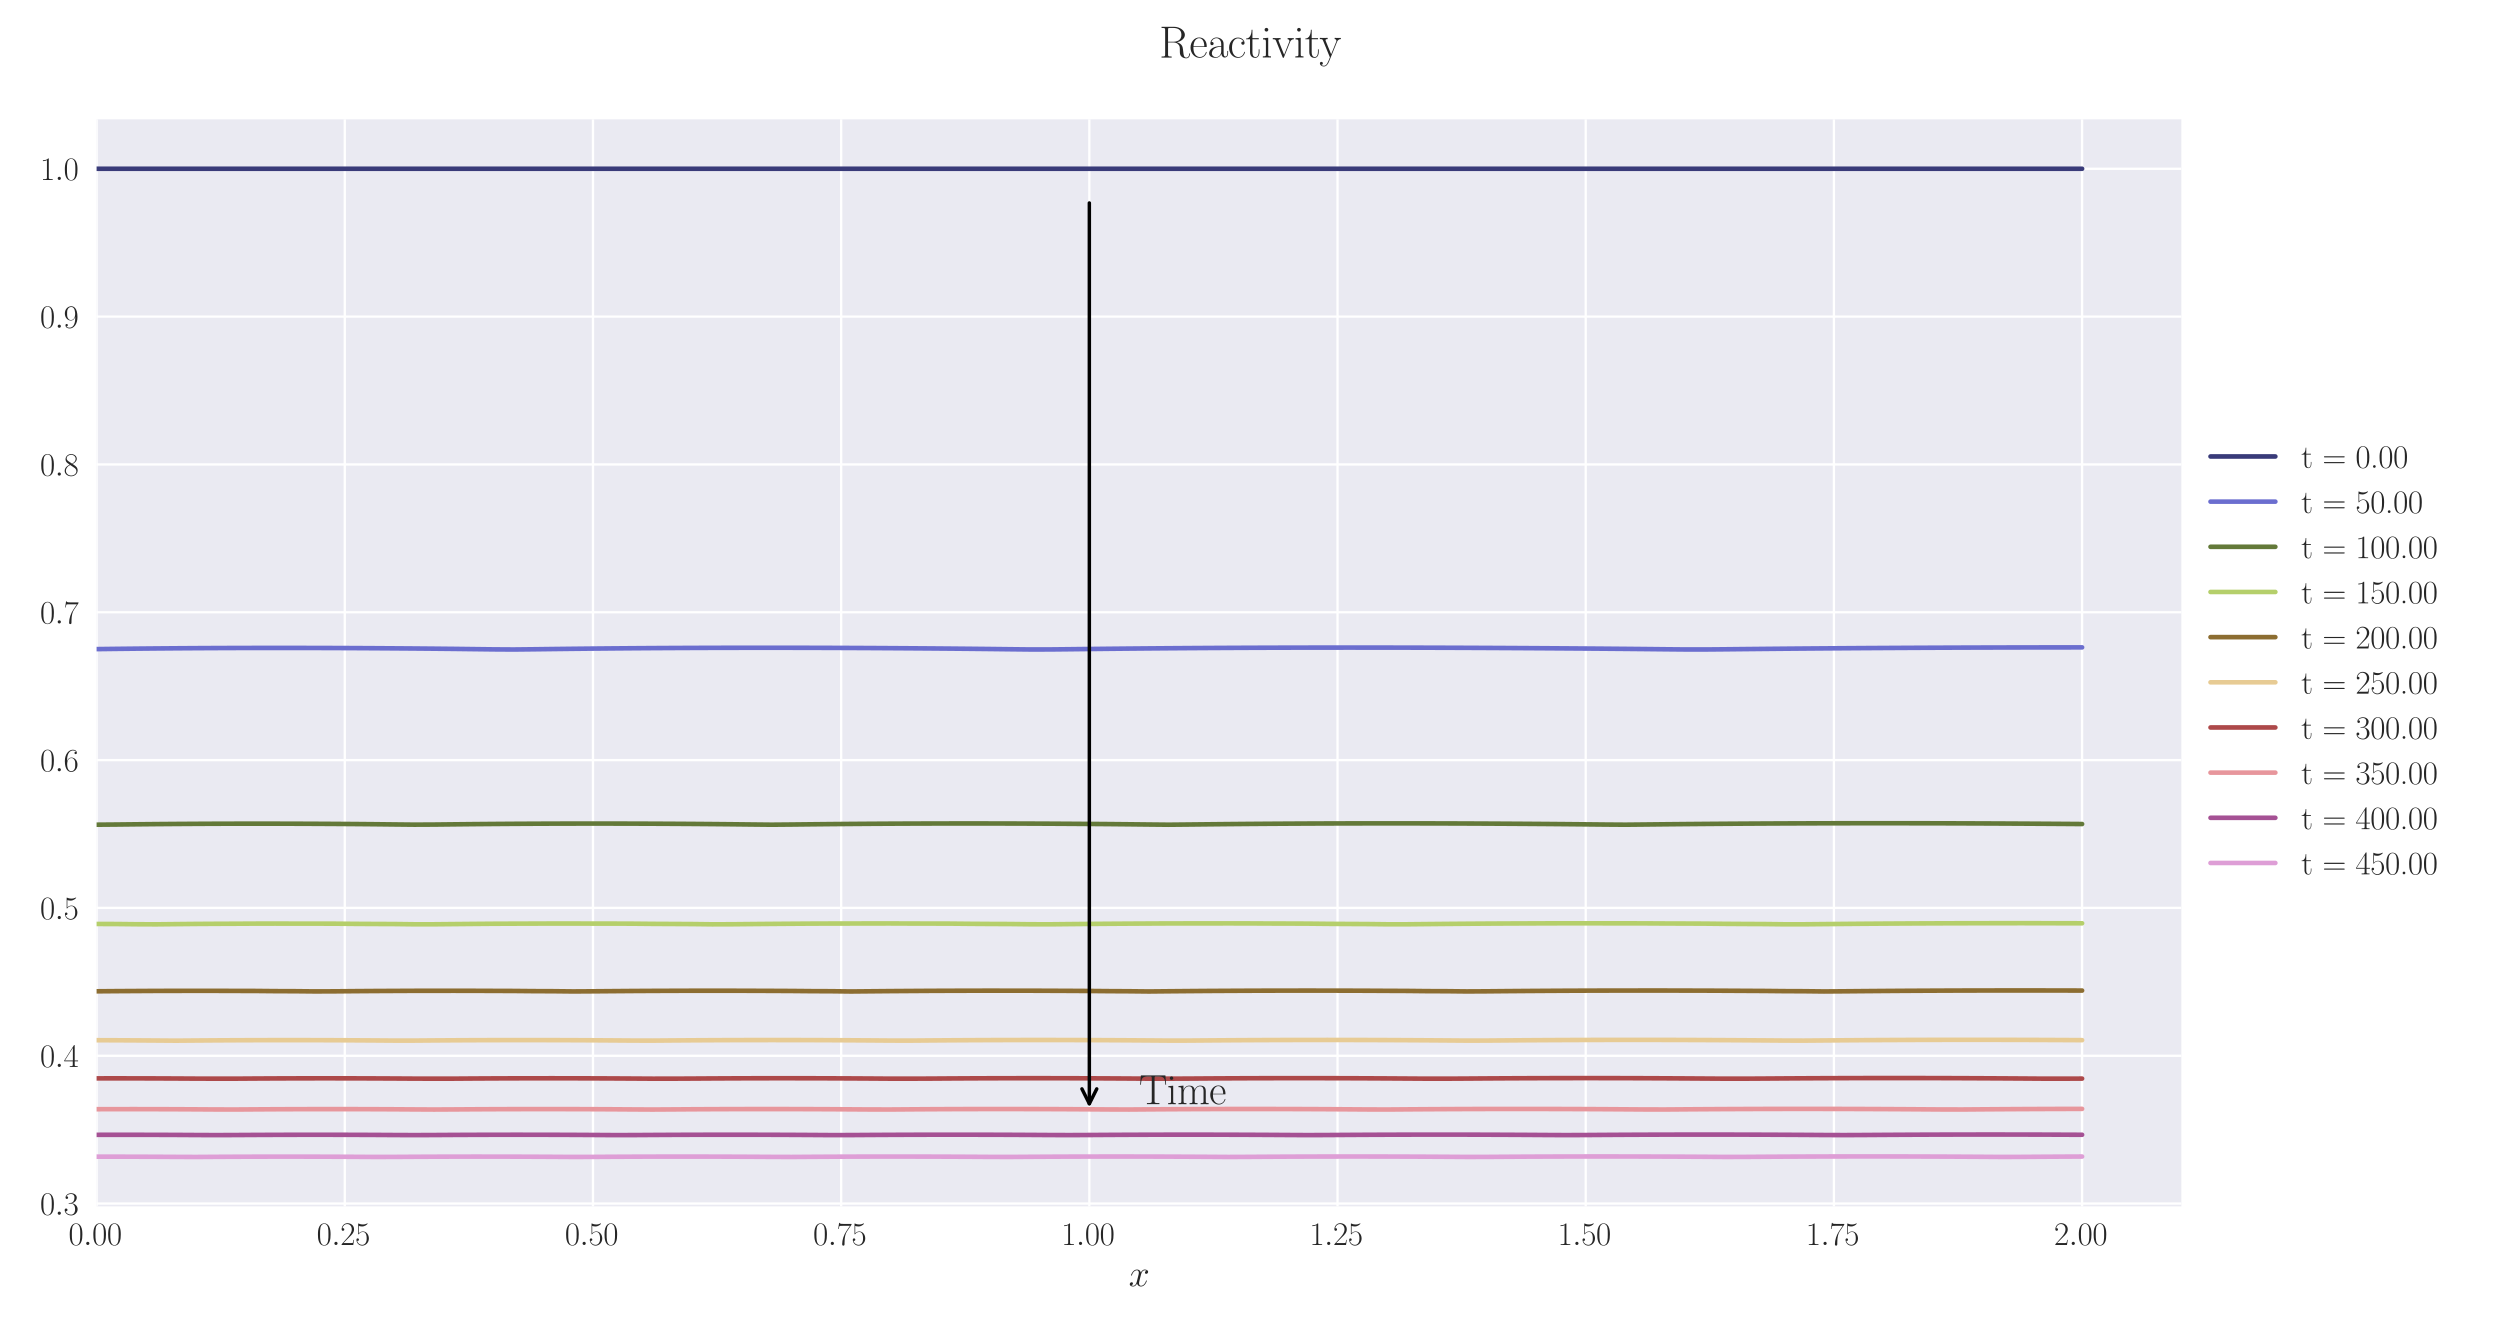 <?xml version="1.0" encoding="utf-8" standalone="no"?>
<!DOCTYPE svg PUBLIC "-//W3C//DTD SVG 1.1//EN"
  "http://www.w3.org/Graphics/SVG/1.1/DTD/svg11.dtd">
<svg xmlns:xlink="http://www.w3.org/1999/xlink" width="1080pt" height="576pt" viewBox="0 0 1080 576" xmlns="http://www.w3.org/2000/svg" version="1.1">
 <defs>
  <style type="text/css">*{stroke-linejoin: round; stroke-linecap: butt}</style>
 </defs>
 <g id="figure_1">
  <g id="patch_1">
   <path d="M 0 576 
L 1080 576 
L 1080 0 
L 0 0 
z
" style="fill: #ffffff"/>
  </g>
  <g id="axes_1">
   <g id="patch_2">
    <path d="M 41.731 521.153 
L 942.346 521.153 
L 942.346 51.564 
L 41.731 51.564 
z
" style="fill: #eaeaf2"/>
   </g>
   <g id="matplotlib.axis_1">
    <g id="xtick_1">
     <g id="line2d_1">
      <path d="M 41.731 521.153 
L 41.731 51.564 
" clip-path="url(#p7cb4c7f153)" style="fill: none; stroke: #ffffff; stroke-linecap: round"/>
     </g>
     <g id="line2d_2"/>
     <g id="text_1">
      <!-- $\mathdefault{0.00}$ -->
      <g style="fill: #262626" transform="translate(29.591 537.839) scale(0.14 -0.14)">
       <defs>
        <path id="CMR17-30" d="M 2688 2025 
C 2688 2416 2682 3080 2413 3591 
C 2176 4039 1798 4198 1466 4198 
C 1158 4198 768 4058 525 3597 
C 269 3118 243 2524 243 2025 
C 243 1661 250 1106 448 619 
C 723 -39 1216 -128 1466 -128 
C 1760 -128 2208 -7 2470 600 
C 2662 1042 2688 1559 2688 2025 
z
M 1466 -26 
C 1056 -26 813 325 723 812 
C 653 1188 653 1738 653 2096 
C 653 2588 653 2997 736 3387 
C 858 3929 1216 4096 1466 4096 
C 1728 4096 2067 3923 2189 3400 
C 2272 3036 2278 2607 2278 2096 
C 2278 1680 2278 1169 2202 792 
C 2067 95 1690 -26 1466 -26 
z
" transform="scale(0.016)"/>
        <path id="CMMI12-3a" d="M 1178 307 
C 1178 492 1024 619 870 619 
C 685 619 557 466 557 313 
C 557 128 710 0 864 0 
C 1050 0 1178 153 1178 307 
z
" transform="scale(0.016)"/>
       </defs>
       <use xlink:href="#CMR17-30" transform="scale(0.996)"/>
       <use xlink:href="#CMMI12-3a" transform="translate(45.69 0) scale(0.996)"/>
       <use xlink:href="#CMR17-30" transform="translate(72.788 0) scale(0.996)"/>
       <use xlink:href="#CMR17-30" transform="translate(118.478 0) scale(0.996)"/>
      </g>
     </g>
    </g>
    <g id="xtick_2">
     <g id="line2d_3">
      <path d="M 148.947 521.153 
L 148.947 51.564 
" clip-path="url(#p7cb4c7f153)" style="fill: none; stroke: #ffffff; stroke-linecap: round"/>
     </g>
     <g id="line2d_4"/>
     <g id="text_2">
      <!-- $\mathdefault{0.25}$ -->
      <g style="fill: #262626" transform="translate(136.807 537.839) scale(0.14 -0.14)">
       <defs>
        <path id="CMR17-32" d="M 2669 989 
L 2554 989 
C 2490 536 2438 459 2413 420 
C 2381 369 1920 369 1830 369 
L 602 369 
C 832 619 1280 1072 1824 1597 
C 2214 1967 2669 2402 2669 3035 
C 2669 3790 2067 4224 1395 4224 
C 691 4224 262 3604 262 3030 
C 262 2780 448 2748 525 2748 
C 589 2748 781 2787 781 3010 
C 781 3207 614 3264 525 3264 
C 486 3264 448 3258 422 3245 
C 544 3790 915 4058 1306 4058 
C 1862 4058 2227 3617 2227 3035 
C 2227 2479 1901 2000 1536 1584 
L 262 146 
L 262 0 
L 2515 0 
L 2669 989 
z
" transform="scale(0.016)"/>
        <path id="CMR17-35" d="M 730 3692 
C 794 3666 1056 3584 1325 3584 
C 1920 3584 2246 3911 2432 4100 
C 2432 4157 2432 4192 2394 4192 
C 2387 4192 2374 4192 2323 4163 
C 2099 4058 1837 3973 1517 3973 
C 1325 3973 1037 3999 723 4139 
C 653 4171 640 4171 634 4171 
C 602 4171 595 4164 595 4037 
L 595 2203 
C 595 2089 595 2057 659 2057 
C 691 2057 704 2070 736 2114 
C 941 2401 1222 2522 1542 2522 
C 1766 2522 2246 2382 2246 1289 
C 2246 1085 2246 715 2054 421 
C 1894 159 1645 25 1370 25 
C 947 25 518 320 403 814 
C 429 807 480 795 506 795 
C 589 795 749 840 749 1038 
C 749 1210 627 1280 506 1280 
C 358 1280 262 1190 262 1011 
C 262 454 704 -128 1382 -128 
C 2042 -128 2669 440 2669 1264 
C 2669 2030 2170 2624 1549 2624 
C 1222 2624 947 2503 730 2274 
L 730 3692 
z
" transform="scale(0.016)"/>
       </defs>
       <use xlink:href="#CMR17-30" transform="scale(0.996)"/>
       <use xlink:href="#CMMI12-3a" transform="translate(45.69 0) scale(0.996)"/>
       <use xlink:href="#CMR17-32" transform="translate(72.788 0) scale(0.996)"/>
       <use xlink:href="#CMR17-35" transform="translate(118.478 0) scale(0.996)"/>
      </g>
     </g>
    </g>
    <g id="xtick_3">
     <g id="line2d_5">
      <path d="M 256.163 521.153 
L 256.163 51.564 
" clip-path="url(#p7cb4c7f153)" style="fill: none; stroke: #ffffff; stroke-linecap: round"/>
     </g>
     <g id="line2d_6"/>
     <g id="text_3">
      <!-- $\mathdefault{0.50}$ -->
      <g style="fill: #262626" transform="translate(244.023 537.839) scale(0.14 -0.14)">
       <use xlink:href="#CMR17-30" transform="scale(0.996)"/>
       <use xlink:href="#CMMI12-3a" transform="translate(45.69 0) scale(0.996)"/>
       <use xlink:href="#CMR17-35" transform="translate(72.788 0) scale(0.996)"/>
       <use xlink:href="#CMR17-30" transform="translate(118.478 0) scale(0.996)"/>
      </g>
     </g>
    </g>
    <g id="xtick_4">
     <g id="line2d_7">
      <path d="M 363.379 521.153 
L 363.379 51.564 
" clip-path="url(#p7cb4c7f153)" style="fill: none; stroke: #ffffff; stroke-linecap: round"/>
     </g>
     <g id="line2d_8"/>
     <g id="text_4">
      <!-- $\mathdefault{0.75}$ -->
      <g style="fill: #262626" transform="translate(351.239 537.839) scale(0.14 -0.14)">
       <defs>
        <path id="CMR17-37" d="M 2886 3941 
L 2886 4081 
L 1382 4081 
C 634 4081 621 4165 595 4288 
L 480 4288 
L 294 3094 
L 410 3094 
C 429 3215 474 3540 550 3661 
C 589 3712 1062 3712 1171 3712 
L 2579 3712 
L 1869 2661 
C 1395 1954 1069 999 1069 165 
C 1069 89 1069 -128 1299 -128 
C 1530 -128 1530 89 1530 171 
L 1530 465 
C 1530 1508 1709 2196 2003 2636 
L 2886 3941 
z
" transform="scale(0.016)"/>
       </defs>
       <use xlink:href="#CMR17-30" transform="scale(0.996)"/>
       <use xlink:href="#CMMI12-3a" transform="translate(45.69 0) scale(0.996)"/>
       <use xlink:href="#CMR17-37" transform="translate(72.788 0) scale(0.996)"/>
       <use xlink:href="#CMR17-35" transform="translate(118.478 0) scale(0.996)"/>
      </g>
     </g>
    </g>
    <g id="xtick_5">
     <g id="line2d_9">
      <path d="M 470.595 521.153 
L 470.595 51.564 
" clip-path="url(#p7cb4c7f153)" style="fill: none; stroke: #ffffff; stroke-linecap: round"/>
     </g>
     <g id="line2d_10"/>
     <g id="text_5">
      <!-- $\mathdefault{1.00}$ -->
      <g style="fill: #262626" transform="translate(458.456 537.839) scale(0.14 -0.14)">
       <defs>
        <path id="CMR17-31" d="M 1702 4058 
C 1702 4192 1696 4192 1606 4192 
C 1357 3916 979 3827 621 3827 
C 602 3827 570 3827 563 3808 
C 557 3795 557 3782 557 3648 
C 755 3648 1088 3686 1344 3839 
L 1344 461 
C 1344 236 1331 160 781 160 
L 589 160 
L 589 0 
C 896 0 1216 0 1523 0 
C 1830 0 2150 0 2458 0 
L 2458 160 
L 2266 160 
C 1715 160 1702 230 1702 458 
L 1702 4058 
z
" transform="scale(0.016)"/>
       </defs>
       <use xlink:href="#CMR17-31" transform="scale(0.996)"/>
       <use xlink:href="#CMMI12-3a" transform="translate(45.69 0) scale(0.996)"/>
       <use xlink:href="#CMR17-30" transform="translate(72.788 0) scale(0.996)"/>
       <use xlink:href="#CMR17-30" transform="translate(118.478 0) scale(0.996)"/>
      </g>
     </g>
    </g>
    <g id="xtick_6">
     <g id="line2d_11">
      <path d="M 577.811 521.153 
L 577.811 51.564 
" clip-path="url(#p7cb4c7f153)" style="fill: none; stroke: #ffffff; stroke-linecap: round"/>
     </g>
     <g id="line2d_12"/>
     <g id="text_6">
      <!-- $\mathdefault{1.25}$ -->
      <g style="fill: #262626" transform="translate(565.672 537.839) scale(0.14 -0.14)">
       <use xlink:href="#CMR17-31" transform="scale(0.996)"/>
       <use xlink:href="#CMMI12-3a" transform="translate(45.69 0) scale(0.996)"/>
       <use xlink:href="#CMR17-32" transform="translate(72.788 0) scale(0.996)"/>
       <use xlink:href="#CMR17-35" transform="translate(118.478 0) scale(0.996)"/>
      </g>
     </g>
    </g>
    <g id="xtick_7">
     <g id="line2d_13">
      <path d="M 685.027 521.153 
L 685.027 51.564 
" clip-path="url(#p7cb4c7f153)" style="fill: none; stroke: #ffffff; stroke-linecap: round"/>
     </g>
     <g id="line2d_14"/>
     <g id="text_7">
      <!-- $\mathdefault{1.50}$ -->
      <g style="fill: #262626" transform="translate(672.888 537.839) scale(0.14 -0.14)">
       <use xlink:href="#CMR17-31" transform="scale(0.996)"/>
       <use xlink:href="#CMMI12-3a" transform="translate(45.69 0) scale(0.996)"/>
       <use xlink:href="#CMR17-35" transform="translate(72.788 0) scale(0.996)"/>
       <use xlink:href="#CMR17-30" transform="translate(118.478 0) scale(0.996)"/>
      </g>
     </g>
    </g>
    <g id="xtick_8">
     <g id="line2d_15">
      <path d="M 792.244 521.153 
L 792.244 51.564 
" clip-path="url(#p7cb4c7f153)" style="fill: none; stroke: #ffffff; stroke-linecap: round"/>
     </g>
     <g id="line2d_16"/>
     <g id="text_8">
      <!-- $\mathdefault{1.75}$ -->
      <g style="fill: #262626" transform="translate(780.104 537.839) scale(0.14 -0.14)">
       <use xlink:href="#CMR17-31" transform="scale(0.996)"/>
       <use xlink:href="#CMMI12-3a" transform="translate(45.69 0) scale(0.996)"/>
       <use xlink:href="#CMR17-37" transform="translate(72.788 0) scale(0.996)"/>
       <use xlink:href="#CMR17-35" transform="translate(118.478 0) scale(0.996)"/>
      </g>
     </g>
    </g>
    <g id="xtick_9">
     <g id="line2d_17">
      <path d="M 899.46 521.153 
L 899.46 51.564 
" clip-path="url(#p7cb4c7f153)" style="fill: none; stroke: #ffffff; stroke-linecap: round"/>
     </g>
     <g id="line2d_18"/>
     <g id="text_9">
      <!-- $\mathdefault{2.00}$ -->
      <g style="fill: #262626" transform="translate(887.32 537.839) scale(0.14 -0.14)">
       <use xlink:href="#CMR17-32" transform="scale(0.996)"/>
       <use xlink:href="#CMMI12-3a" transform="translate(45.69 0) scale(0.996)"/>
       <use xlink:href="#CMR17-30" transform="translate(72.788 0) scale(0.996)"/>
       <use xlink:href="#CMR17-30" transform="translate(118.478 0) scale(0.996)"/>
      </g>
     </g>
    </g>
    <g id="text_10">
     <!-- $x$ -->
     <g style="fill: #262626" transform="translate(487.604 555.621) scale(0.16 -0.16)">
      <defs>
       <path id="CMMI12-78" d="M 3034 2606 
C 2829 2567 2752 2414 2752 2293 
C 2752 2139 2874 2088 2963 2088 
C 3155 2088 3290 2254 3290 2427 
C 3290 2695 2982 2816 2714 2816 
C 2323 2816 2106 2433 2048 2312 
C 1901 2816 1504 2816 1389 2816 
C 736 2816 390 1980 390 1839 
C 390 1814 416 1782 461 1782 
C 512 1782 525 1820 538 1846 
C 755 2555 1184 2689 1370 2689 
C 1658 2689 1715 2420 1715 2267 
C 1715 2127 1677 1980 1600 1673 
L 1382 798 
C 1286 415 1101 64 762 64 
C 730 64 570 64 435 147 
C 666 192 717 383 717 460 
C 717 588 621 664 499 664 
C 346 664 179 530 179 326 
C 179 57 480 -64 755 -64 
C 1062 -64 1280 179 1414 441 
C 1517 64 1837 -64 2074 -64 
C 2726 -64 3072 773 3072 913 
C 3072 945 3046 971 3008 971 
C 2950 971 2944 939 2925 888 
C 2752 326 2381 64 2093 64 
C 1869 64 1747 230 1747 492 
C 1747 632 1773 734 1875 1156 
L 2099 2024 
C 2195 2408 2413 2689 2707 2689 
C 2720 2689 2899 2689 3034 2606 
z
" transform="scale(0.016)"/>
      </defs>
      <use xlink:href="#CMMI12-78" transform="scale(0.996)"/>
     </g>
    </g>
   </g>
   <g id="matplotlib.axis_2">
    <g id="ytick_1">
     <g id="line2d_19">
      <path d="M 41.731 519.949 
L 942.346 519.949 
" clip-path="url(#p7cb4c7f153)" style="fill: none; stroke: #ffffff; stroke-linecap: round"/>
     </g>
     <g id="line2d_20"/>
     <g id="text_11">
      <!-- $\mathdefault{0.3}$ -->
      <g style="fill: #262626" transform="translate(17.28 524.792) scale(0.14 -0.14)">
       <defs>
        <path id="CMR17-33" d="M 1414 2157 
C 1984 2157 2234 1662 2234 1090 
C 2234 320 1824 25 1453 25 
C 1114 25 563 194 390 693 
C 422 680 454 680 486 680 
C 640 680 755 782 755 948 
C 755 1133 614 1216 486 1216 
C 378 1216 211 1165 211 926 
C 211 335 787 -128 1466 -128 
C 2176 -128 2720 430 2720 1085 
C 2720 1707 2208 2157 1600 2227 
C 2086 2328 2554 2756 2554 3329 
C 2554 3820 2048 4179 1472 4179 
C 890 4179 378 3829 378 3329 
C 378 3110 544 3072 627 3072 
C 762 3072 877 3155 877 3321 
C 877 3486 762 3569 627 3569 
C 602 3569 570 3569 544 3557 
C 730 3959 1235 4032 1459 4032 
C 1683 4032 2106 3925 2106 3320 
C 2106 3143 2080 2828 1862 2550 
C 1670 2304 1453 2304 1242 2284 
C 1210 2284 1062 2269 1037 2269 
C 992 2263 966 2257 966 2208 
C 966 2163 973 2157 1101 2157 
L 1414 2157 
z
" transform="scale(0.016)"/>
       </defs>
       <use xlink:href="#CMR17-30" transform="scale(0.996)"/>
       <use xlink:href="#CMMI12-3a" transform="translate(45.69 0) scale(0.996)"/>
       <use xlink:href="#CMR17-33" transform="translate(72.788 0) scale(0.996)"/>
      </g>
     </g>
    </g>
    <g id="ytick_2">
     <g id="line2d_21">
      <path d="M 41.731 456.086 
L 942.346 456.086 
" clip-path="url(#p7cb4c7f153)" style="fill: none; stroke: #ffffff; stroke-linecap: round"/>
     </g>
     <g id="line2d_22"/>
     <g id="text_12">
      <!-- $\mathdefault{0.4}$ -->
      <g style="fill: #262626" transform="translate(17.28 460.929) scale(0.14 -0.14)">
       <defs>
        <path id="CMR17-34" d="M 2150 4122 
C 2150 4256 2144 4256 2029 4256 
L 128 1254 
L 128 1088 
L 1779 1088 
L 1779 457 
C 1779 224 1766 160 1318 160 
L 1197 160 
L 1197 0 
C 1402 0 1747 0 1965 0 
C 2182 0 2528 0 2733 0 
L 2733 160 
L 2611 160 
C 2163 160 2150 224 2150 457 
L 2150 1088 
L 2803 1088 
L 2803 1254 
L 2150 1254 
L 2150 4122 
z
M 1798 3703 
L 1798 1254 
L 256 1254 
L 1798 3703 
z
" transform="scale(0.016)"/>
       </defs>
       <use xlink:href="#CMR17-30" transform="scale(0.996)"/>
       <use xlink:href="#CMMI12-3a" transform="translate(45.69 0) scale(0.996)"/>
       <use xlink:href="#CMR17-34" transform="translate(72.788 0) scale(0.996)"/>
      </g>
     </g>
    </g>
    <g id="ytick_3">
     <g id="line2d_23">
      <path d="M 41.731 392.223 
L 942.346 392.223 
" clip-path="url(#p7cb4c7f153)" style="fill: none; stroke: #ffffff; stroke-linecap: round"/>
     </g>
     <g id="line2d_24"/>
     <g id="text_13">
      <!-- $\mathdefault{0.5}$ -->
      <g style="fill: #262626" transform="translate(17.28 397.066) scale(0.14 -0.14)">
       <use xlink:href="#CMR17-30" transform="scale(0.996)"/>
       <use xlink:href="#CMMI12-3a" transform="translate(45.69 0) scale(0.996)"/>
       <use xlink:href="#CMR17-35" transform="translate(72.788 0) scale(0.996)"/>
      </g>
     </g>
    </g>
    <g id="ytick_4">
     <g id="line2d_25">
      <path d="M 41.731 328.36 
L 942.346 328.36 
" clip-path="url(#p7cb4c7f153)" style="fill: none; stroke: #ffffff; stroke-linecap: round"/>
     </g>
     <g id="line2d_26"/>
     <g id="text_14">
      <!-- $\mathdefault{0.6}$ -->
      <g style="fill: #262626" transform="translate(17.28 333.203) scale(0.14 -0.14)">
       <defs>
        <path id="CMR17-36" d="M 678 2176 
C 678 3690 1395 4032 1811 4032 
C 1946 4032 2272 4009 2400 3776 
C 2298 3776 2106 3776 2106 3553 
C 2106 3381 2246 3323 2336 3323 
C 2394 3323 2566 3348 2566 3560 
C 2566 3954 2246 4179 1805 4179 
C 1043 4179 243 3390 243 1984 
C 243 253 966 -128 1478 -128 
C 2099 -128 2688 427 2688 1283 
C 2688 2081 2170 2662 1517 2662 
C 1126 2662 838 2407 678 1960 
L 678 2176 
z
M 1478 25 
C 691 25 691 1200 691 1436 
C 691 1896 909 2560 1504 2560 
C 1613 2560 1926 2560 2138 2120 
C 2253 1870 2253 1609 2253 1289 
C 2253 944 2253 690 2118 434 
C 1978 171 1773 25 1478 25 
z
" transform="scale(0.016)"/>
       </defs>
       <use xlink:href="#CMR17-30" transform="scale(0.996)"/>
       <use xlink:href="#CMMI12-3a" transform="translate(45.69 0) scale(0.996)"/>
       <use xlink:href="#CMR17-36" transform="translate(72.788 0) scale(0.996)"/>
      </g>
     </g>
    </g>
    <g id="ytick_5">
     <g id="line2d_27">
      <path d="M 41.731 264.498 
L 942.346 264.498 
" clip-path="url(#p7cb4c7f153)" style="fill: none; stroke: #ffffff; stroke-linecap: round"/>
     </g>
     <g id="line2d_28"/>
     <g id="text_15">
      <!-- $\mathdefault{0.7}$ -->
      <g style="fill: #262626" transform="translate(17.28 269.34) scale(0.14 -0.14)">
       <use xlink:href="#CMR17-30" transform="scale(0.996)"/>
       <use xlink:href="#CMMI12-3a" transform="translate(45.69 0) scale(0.996)"/>
       <use xlink:href="#CMR17-37" transform="translate(72.788 0) scale(0.996)"/>
      </g>
     </g>
    </g>
    <g id="ytick_6">
     <g id="line2d_29">
      <path d="M 41.731 200.635 
L 942.346 200.635 
" clip-path="url(#p7cb4c7f153)" style="fill: none; stroke: #ffffff; stroke-linecap: round"/>
     </g>
     <g id="line2d_30"/>
     <g id="text_16">
      <!-- $\mathdefault{0.8}$ -->
      <g style="fill: #262626" transform="translate(17.28 205.478) scale(0.14 -0.14)">
       <defs>
        <path id="CMR17-38" d="M 1741 2264 
C 2144 2467 2554 2773 2554 3263 
C 2554 3841 1990 4179 1472 4179 
C 890 4179 378 3759 378 3180 
C 378 3021 416 2747 666 2505 
C 730 2442 998 2251 1171 2130 
C 883 1983 211 1634 211 934 
C 211 279 838 -128 1459 -128 
C 2144 -128 2720 362 2720 1010 
C 2720 1590 2330 1857 2074 2029 
L 1741 2264 
z
M 902 2822 
C 851 2854 595 3051 595 3351 
C 595 3739 998 4032 1459 4032 
C 1965 4032 2336 3676 2336 3262 
C 2336 2669 1670 2331 1638 2331 
C 1632 2331 1626 2331 1574 2370 
L 902 2822 
z
M 2080 1519 
C 2176 1449 2483 1240 2483 851 
C 2483 381 2010 25 1472 25 
C 890 25 448 438 448 940 
C 448 1443 838 1862 1280 2060 
L 2080 1519 
z
" transform="scale(0.016)"/>
       </defs>
       <use xlink:href="#CMR17-30" transform="scale(0.996)"/>
       <use xlink:href="#CMMI12-3a" transform="translate(45.69 0) scale(0.996)"/>
       <use xlink:href="#CMR17-38" transform="translate(72.788 0) scale(0.996)"/>
      </g>
     </g>
    </g>
    <g id="ytick_7">
     <g id="line2d_31">
      <path d="M 41.731 136.772 
L 942.346 136.772 
" clip-path="url(#p7cb4c7f153)" style="fill: none; stroke: #ffffff; stroke-linecap: round"/>
     </g>
     <g id="line2d_32"/>
     <g id="text_17">
      <!-- $\mathdefault{0.9}$ -->
      <g style="fill: #262626" transform="translate(17.28 141.615) scale(0.14 -0.14)">
       <defs>
        <path id="CMR17-39" d="M 2253 1864 
C 2253 464 1670 31 1190 31 
C 1043 31 685 31 538 294 
C 704 268 826 357 826 518 
C 826 692 685 749 595 749 
C 538 749 365 723 365 506 
C 365 71 742 -128 1203 -128 
C 1939 -128 2688 674 2688 2073 
C 2688 3817 1971 4179 1485 4179 
C 851 4179 243 3628 243 2778 
C 243 1991 762 1408 1414 1408 
C 1952 1408 2189 1903 2253 2112 
L 2253 1864 
z
M 1427 1510 
C 1254 1510 1011 1542 813 1922 
C 678 2169 678 2461 678 2771 
C 678 3146 678 3405 858 3684 
C 947 3817 1114 4032 1485 4032 
C 2240 4032 2240 2885 2240 2632 
C 2240 2182 2035 1510 1427 1510 
z
" transform="scale(0.016)"/>
       </defs>
       <use xlink:href="#CMR17-30" transform="scale(0.996)"/>
       <use xlink:href="#CMMI12-3a" transform="translate(45.69 0) scale(0.996)"/>
       <use xlink:href="#CMR17-39" transform="translate(72.788 0) scale(0.996)"/>
      </g>
     </g>
    </g>
    <g id="ytick_8">
     <g id="line2d_33">
      <path d="M 41.731 72.909 
L 942.346 72.909 
" clip-path="url(#p7cb4c7f153)" style="fill: none; stroke: #ffffff; stroke-linecap: round"/>
     </g>
     <g id="line2d_34"/>
     <g id="text_18">
      <!-- $\mathdefault{1.0}$ -->
      <g style="fill: #262626" transform="translate(17.28 77.752) scale(0.14 -0.14)">
       <use xlink:href="#CMR17-31" transform="scale(0.996)"/>
       <use xlink:href="#CMMI12-3a" transform="translate(45.69 0) scale(0.996)"/>
       <use xlink:href="#CMR17-30" transform="translate(72.788 0) scale(0.996)"/>
      </g>
     </g>
    </g>
   </g>
   <g id="line2d_35">
    <path d="M 41.731 72.909 
L 50.308 72.909 
L 58.885 72.909 
L 67.462 72.909 
L 76.04 72.909 
L 84.617 72.909 
L 93.194 72.909 
L 101.772 72.909 
L 110.349 72.909 
L 118.926 72.909 
L 127.503 72.909 
L 136.081 72.909 
L 144.658 72.909 
L 153.235 72.909 
L 161.813 72.909 
L 170.39 72.909 
L 178.967 72.909 
L 187.545 72.909 
L 196.122 72.909 
L 204.699 72.909 
L 213.276 72.909 
L 221.854 72.909 
L 230.431 72.909 
L 239.008 72.909 
L 247.586 72.909 
L 256.163 72.909 
L 264.74 72.909 
L 273.317 72.909 
L 281.895 72.909 
L 290.472 72.909 
L 299.049 72.909 
L 307.627 72.909 
L 316.204 72.909 
L 324.781 72.909 
L 333.358 72.909 
L 341.936 72.909 
L 350.513 72.909 
L 359.09 72.909 
L 367.668 72.909 
L 376.245 72.909 
L 384.822 72.909 
L 393.4 72.909 
L 401.977 72.909 
L 410.554 72.909 
L 419.131 72.909 
L 427.709 72.909 
L 436.286 72.909 
L 444.863 72.909 
L 453.441 72.909 
L 462.018 72.909 
L 470.595 72.909 
L 479.172 72.909 
L 487.75 72.909 
L 496.327 72.909 
L 504.904 72.909 
L 513.482 72.909 
L 522.059 72.909 
L 530.636 72.909 
L 539.213 72.909 
L 547.791 72.909 
L 556.368 72.909 
L 564.945 72.909 
L 573.523 72.909 
L 582.1 72.909 
L 590.677 72.909 
L 599.255 72.909 
L 607.832 72.909 
L 616.409 72.909 
L 624.986 72.909 
L 633.564 72.909 
L 642.141 72.909 
L 650.718 72.909 
L 659.296 72.909 
L 667.873 72.909 
L 676.45 72.909 
L 685.027 72.909 
L 693.605 72.909 
L 702.182 72.909 
L 710.759 72.909 
L 719.337 72.909 
L 727.914 72.909 
L 736.491 72.909 
L 745.068 72.909 
L 753.646 72.909 
L 762.223 72.909 
L 770.8 72.909 
L 779.378 72.909 
L 787.955 72.909 
L 796.532 72.909 
L 805.11 72.909 
L 813.687 72.909 
L 822.264 72.909 
L 830.841 72.909 
L 839.419 72.909 
L 847.996 72.909 
L 856.573 72.909 
L 865.151 72.909 
L 873.728 72.909 
L 882.305 72.909 
L 890.882 72.909 
L 899.46 72.909 
" clip-path="url(#p7cb4c7f153)" style="fill: none; stroke: #393b79; stroke-width: 2; stroke-linecap: round"/>
   </g>
   <g id="line2d_36">
    <path d="M 41.731 280.417 
L 50.308 280.309 
L 58.885 280.214 
L 67.462 280.132 
L 76.04 280.063 
L 84.617 280.006 
L 93.194 279.962 
L 101.772 279.93 
L 110.349 279.91 
L 118.926 279.902 
L 127.503 279.905 
L 136.081 279.92 
L 144.658 279.946 
L 153.235 279.982 
L 161.813 280.029 
L 170.39 280.087 
L 178.967 280.151 
L 187.545 280.229 
L 196.122 280.318 
L 204.699 280.425 
L 213.276 280.53 
L 221.854 280.586 
L 230.431 280.491 
L 239.008 280.382 
L 247.586 280.281 
L 256.163 280.19 
L 264.74 280.11 
L 273.317 280.041 
L 281.895 279.982 
L 290.472 279.934 
L 299.049 279.895 
L 307.627 279.865 
L 316.204 279.846 
L 324.781 279.835 
L 333.358 279.834 
L 341.936 279.842 
L 350.513 279.858 
L 359.09 279.883 
L 367.668 279.917 
L 376.245 279.958 
L 384.822 280.008 
L 393.4 280.065 
L 401.977 280.127 
L 410.554 280.199 
L 419.131 280.28 
L 427.709 280.372 
L 436.286 280.475 
L 444.863 280.568 
L 453.441 280.56 
L 462.018 280.47 
L 470.595 280.368 
L 479.172 280.274 
L 487.75 280.189 
L 496.327 280.112 
L 504.904 280.043 
L 513.482 279.981 
L 522.059 279.928 
L 530.636 279.882 
L 539.213 279.843 
L 547.791 279.811 
L 556.368 279.787 
L 564.945 279.77 
L 573.523 279.759 
L 582.1 279.755 
L 590.677 279.757 
L 599.255 279.766 
L 607.832 279.781 
L 616.409 279.802 
L 624.986 279.829 
L 633.564 279.862 
L 642.141 279.9 
L 650.718 279.944 
L 659.296 279.993 
L 667.873 280.047 
L 676.45 280.107 
L 685.027 280.169 
L 693.605 280.238 
L 702.182 280.313 
L 710.759 280.395 
L 719.337 280.487 
L 727.914 280.569 
L 736.491 280.576 
L 745.068 280.499 
L 753.646 280.408 
L 762.223 280.322 
L 770.8 280.242 
L 779.378 280.168 
L 787.955 280.1 
L 796.532 280.037 
L 805.11 279.979 
L 813.687 279.927 
L 822.264 279.88 
L 830.841 279.837 
L 839.419 279.8 
L 847.996 279.767 
L 856.573 279.739 
L 865.151 279.716 
L 873.728 279.697 
L 882.305 279.682 
L 890.882 279.672 
L 899.46 279.666 
" clip-path="url(#p7cb4c7f153)" style="fill: none; stroke: #6b6ecf; stroke-width: 2; stroke-linecap: round"/>
   </g>
   <g id="line2d_37">
    <path d="M 41.731 356.27 
L 50.308 356.195 
L 58.885 356.099 
L 67.462 356.015 
L 76.04 355.947 
L 84.617 355.893 
L 93.194 355.852 
L 101.772 355.829 
L 110.349 355.82 
L 118.926 355.826 
L 127.503 355.846 
L 136.081 355.88 
L 144.658 355.927 
L 153.235 355.989 
L 161.813 356.065 
L 170.39 356.162 
L 178.967 356.254 
L 187.545 356.211 
L 196.122 356.115 
L 204.699 356.026 
L 213.276 355.952 
L 221.854 355.891 
L 230.431 355.845 
L 239.008 355.809 
L 247.586 355.789 
L 256.163 355.782 
L 264.74 355.788 
L 273.317 355.807 
L 281.895 355.838 
L 290.472 355.881 
L 299.049 355.935 
L 307.627 356.003 
L 316.204 356.084 
L 324.781 356.183 
L 333.358 356.273 
L 341.936 356.195 
L 350.513 356.099 
L 359.09 356.012 
L 367.668 355.937 
L 376.245 355.875 
L 384.822 355.825 
L 393.4 355.787 
L 401.977 355.76 
L 410.554 355.743 
L 419.131 355.739 
L 427.709 355.746 
L 436.286 355.764 
L 444.863 355.793 
L 453.441 355.832 
L 462.018 355.882 
L 470.595 355.941 
L 479.172 356.011 
L 487.75 356.095 
L 496.327 356.19 
L 504.904 356.279 
L 513.482 356.193 
L 522.059 356.099 
L 530.636 356.012 
L 539.213 355.936 
L 547.791 355.871 
L 556.368 355.817 
L 564.945 355.772 
L 573.523 355.738 
L 582.1 355.713 
L 590.677 355.698 
L 599.255 355.692 
L 607.832 355.693 
L 616.409 355.706 
L 624.986 355.728 
L 633.564 355.758 
L 642.141 355.797 
L 650.718 355.844 
L 659.296 355.899 
L 667.873 355.962 
L 676.45 356.035 
L 685.027 356.119 
L 693.605 356.209 
L 702.182 356.271 
L 710.759 356.184 
L 719.337 356.092 
L 727.914 356.009 
L 736.491 355.935 
L 745.068 355.869 
L 753.646 355.812 
L 762.223 355.763 
L 770.8 355.722 
L 779.378 355.69 
L 787.955 355.665 
L 796.532 355.648 
L 805.11 355.638 
L 813.687 355.636 
L 822.264 355.641 
L 830.841 355.653 
L 839.419 355.67 
L 847.996 355.696 
L 856.573 355.728 
L 865.151 355.767 
L 873.728 355.812 
L 882.305 355.864 
L 890.882 355.921 
L 899.46 355.985 
" clip-path="url(#p7cb4c7f153)" style="fill: none; stroke: #637939; stroke-width: 2; stroke-linecap: round"/>
   </g>
   <g id="line2d_38">
    <path d="M 41.731 399.153 
L 50.308 399.178 
L 58.885 399.275 
L 67.462 399.313 
L 76.04 399.221 
L 84.617 399.136 
L 93.194 399.084 
L 101.772 399.048 
L 110.349 399.002 
L 118.926 398.988 
L 127.503 399.009 
L 136.081 399.01 
L 144.658 399.026 
L 153.235 399.107 
L 161.813 399.154 
L 170.39 399.188 
L 178.967 399.295 
L 187.545 399.292 
L 196.122 399.208 
L 204.699 399.127 
L 213.276 399.058 
L 221.854 399.022 
L 230.431 398.996 
L 239.008 398.962 
L 247.586 398.962 
L 256.163 398.992 
L 264.74 398.996 
L 273.317 399.026 
L 281.895 399.111 
L 290.472 399.154 
L 299.049 399.198 
L 307.627 399.307 
L 316.204 399.282 
L 324.781 399.195 
L 333.358 399.121 
L 341.936 399.056 
L 350.513 398.999 
L 359.09 398.969 
L 367.668 398.958 
L 376.245 398.932 
L 384.822 398.93 
L 393.4 398.965 
L 401.977 398.983 
L 410.554 399.002 
L 419.131 399.088 
L 427.709 399.148 
L 436.286 399.18 
L 444.863 399.282 
L 453.441 399.304 
L 462.018 399.214 
L 470.595 399.134 
L 479.172 399.066 
L 487.75 399.012 
L 496.327 398.965 
L 504.904 398.924 
L 513.482 398.913 
L 522.059 398.911 
L 530.636 398.898 
L 539.213 398.912 
L 547.791 398.956 
L 556.368 398.976 
L 564.945 399.009 
L 573.523 399.099 
L 582.1 399.152 
L 590.677 399.191 
L 599.255 399.297 
L 607.832 399.293 
L 616.409 399.206 
L 624.986 399.126 
L 633.564 399.057 
L 642.141 398.999 
L 650.718 398.952 
L 659.296 398.918 
L 667.873 398.887 
L 676.45 398.863 
L 685.027 398.865 
L 693.605 398.875 
L 702.182 398.874 
L 710.759 398.896 
L 719.337 398.946 
L 727.914 398.972 
L 736.491 399.009 
L 745.068 399.1 
L 753.646 399.156 
L 762.223 399.194 
L 770.8 399.297 
L 779.378 399.297 
L 787.955 399.212 
L 796.532 399.132 
L 805.11 399.062 
L 813.687 399.001 
L 822.264 398.949 
L 830.841 398.907 
L 839.419 398.873 
L 847.996 398.848 
L 856.573 398.834 
L 865.151 398.821 
L 873.728 398.813 
L 882.305 398.831 
L 890.882 398.851 
L 899.46 398.861 
" clip-path="url(#p7cb4c7f153)" style="fill: none; stroke: #b5cf6b; stroke-width: 2; stroke-linecap: round"/>
   </g>
   <g id="line2d_39">
    <path d="M 41.731 428.242 
L 50.308 428.169 
L 58.885 428.118 
L 67.462 428.068 
L 76.04 428.051 
L 84.617 428.037 
L 93.194 428.042 
L 101.772 428.072 
L 110.349 428.09 
L 118.926 428.173 
L 127.503 428.203 
L 136.081 428.289 
L 144.658 428.256 
L 153.235 428.177 
L 161.813 428.115 
L 170.39 428.074 
L 178.967 428.033 
L 187.545 428.025 
L 196.122 428.017 
L 204.699 428.03 
L 213.276 428.063 
L 221.854 428.091 
L 230.431 428.173 
L 239.008 428.204 
L 247.586 428.299 
L 256.163 428.246 
L 264.74 428.174 
L 273.317 428.107 
L 281.895 428.059 
L 290.472 428.027 
L 299.049 427.999 
L 307.627 428.002 
L 316.204 427.998 
L 324.781 428.026 
L 333.358 428.057 
L 341.936 428.099 
L 350.513 428.177 
L 359.09 428.211 
L 367.668 428.316 
L 376.245 428.235 
L 384.822 428.157 
L 393.4 428.098 
L 401.977 428.043 
L 410.554 428.009 
L 419.131 427.986 
L 427.709 427.969 
L 436.286 427.982 
L 444.863 427.983 
L 453.441 428.018 
L 462.018 428.053 
L 470.595 428.102 
L 479.172 428.177 
L 487.75 428.221 
L 496.327 428.314 
L 504.904 428.229 
L 513.482 428.153 
L 522.059 428.085 
L 530.636 428.037 
L 539.213 427.995 
L 547.791 427.966 
L 556.368 427.954 
L 564.945 427.94 
L 573.523 427.955 
L 582.1 427.967 
L 590.677 427.997 
L 599.255 428.042 
L 607.832 428.079 
L 616.409 428.171 
L 624.986 428.202 
L 633.564 428.296 
L 642.141 428.251 
L 650.718 428.17 
L 659.296 428.102 
L 667.873 428.044 
L 676.45 427.995 
L 685.027 427.962 
L 693.605 427.934 
L 702.182 427.919 
L 710.759 427.917 
L 719.337 427.914 
L 727.914 427.94 
L 736.491 427.957 
L 745.068 427.996 
L 753.646 428.042 
L 762.223 428.088 
L 770.8 428.174 
L 779.378 428.208 
L 787.955 428.307 
L 796.532 428.244 
L 805.11 428.166 
L 813.687 428.097 
L 822.264 428.036 
L 830.841 427.988 
L 839.419 427.949 
L 847.996 427.916 
L 856.573 427.898 
L 865.151 427.883 
L 873.728 427.88 
L 882.305 427.888 
L 890.882 427.894 
L 899.46 427.926 
" clip-path="url(#p7cb4c7f153)" style="fill: none; stroke: #8c6d31; stroke-width: 2; stroke-linecap: round"/>
   </g>
   <g id="line2d_40">
    <path d="M 41.731 449.368 
L 50.308 449.399 
L 58.885 449.445 
L 67.462 449.505 
L 76.04 449.572 
L 84.617 449.499 
L 93.194 449.436 
L 101.772 449.388 
L 110.349 449.356 
L 118.926 449.338 
L 127.503 449.336 
L 136.081 449.348 
L 144.658 449.375 
L 153.235 449.416 
L 161.813 449.471 
L 170.39 449.539 
L 178.967 449.534 
L 187.545 449.463 
L 196.122 449.406 
L 204.699 449.363 
L 213.276 449.335 
L 221.854 449.321 
L 230.431 449.321 
L 239.008 449.335 
L 247.586 449.363 
L 256.163 449.404 
L 264.74 449.459 
L 273.317 449.525 
L 281.895 449.546 
L 290.472 449.473 
L 299.049 449.411 
L 307.627 449.363 
L 316.204 449.328 
L 324.781 449.308 
L 333.358 449.301 
L 341.936 449.307 
L 350.513 449.326 
L 359.09 449.358 
L 367.668 449.403 
L 376.245 449.461 
L 384.822 449.529 
L 393.4 449.542 
L 401.977 449.468 
L 410.554 449.405 
L 419.131 449.354 
L 427.709 449.317 
L 436.286 449.293 
L 444.863 449.282 
L 453.441 449.283 
L 462.018 449.296 
L 470.595 449.322 
L 479.172 449.359 
L 487.75 449.408 
L 496.327 449.469 
L 504.904 449.54 
L 513.482 449.531 
L 522.059 449.457 
L 530.636 449.394 
L 539.213 449.343 
L 547.791 449.304 
L 556.368 449.277 
L 564.945 449.262 
L 573.523 449.258 
L 582.1 449.267 
L 590.677 449.286 
L 599.255 449.316 
L 607.832 449.358 
L 616.409 449.41 
L 624.986 449.472 
L 633.564 449.544 
L 642.141 449.527 
L 650.718 449.453 
L 659.296 449.388 
L 667.873 449.335 
L 676.45 449.294 
L 685.027 449.263 
L 693.605 449.243 
L 702.182 449.234 
L 710.759 449.235 
L 719.337 449.247 
L 727.914 449.269 
L 736.491 449.301 
L 745.068 449.342 
L 753.646 449.394 
L 762.223 449.455 
L 770.8 449.524 
L 779.378 449.548 
L 787.955 449.473 
L 796.532 449.404 
L 805.11 449.346 
L 813.687 449.298 
L 822.264 449.261 
L 830.841 449.233 
L 839.419 449.214 
L 847.996 449.206 
L 856.573 449.206 
L 865.151 449.216 
L 873.728 449.235 
L 882.305 449.263 
L 890.882 449.3 
L 899.46 449.345 
" clip-path="url(#p7cb4c7f153)" style="fill: none; stroke: #e7cb94; stroke-width: 2; stroke-linecap: round"/>
   </g>
   <g id="line2d_41">
    <path d="M 41.731 465.849 
L 50.308 465.843 
L 58.885 465.852 
L 67.462 465.876 
L 76.04 465.913 
L 84.617 465.965 
L 93.194 465.99 
L 101.772 465.984 
L 110.349 465.923 
L 118.926 465.878 
L 127.503 465.848 
L 136.081 465.833 
L 144.658 465.832 
L 153.235 465.845 
L 161.813 465.873 
L 170.39 465.913 
L 178.967 465.968 
L 187.545 465.99 
L 196.122 465.977 
L 204.699 465.916 
L 213.276 465.87 
L 221.854 465.838 
L 230.431 465.821 
L 239.008 465.817 
L 247.586 465.827 
L 256.163 465.85 
L 264.74 465.887 
L 273.317 465.937 
L 281.895 465.991 
L 290.472 465.99 
L 299.049 465.944 
L 307.627 465.888 
L 316.204 465.846 
L 324.781 465.818 
L 333.358 465.803 
L 341.936 465.802 
L 350.513 465.813 
L 359.09 465.838 
L 367.668 465.875 
L 376.245 465.925 
L 384.822 465.986 
L 393.4 465.989 
L 401.977 465.954 
L 410.554 465.894 
L 419.131 465.847 
L 427.709 465.813 
L 436.286 465.792 
L 444.863 465.784 
L 453.441 465.788 
L 462.018 465.804 
L 470.595 465.833 
L 479.172 465.873 
L 487.75 465.925 
L 496.327 465.989 
L 504.904 465.988 
L 513.482 465.95 
L 522.059 465.889 
L 530.636 465.84 
L 539.213 465.803 
L 547.791 465.779 
L 556.368 465.767 
L 564.945 465.766 
L 573.523 465.777 
L 582.1 465.799 
L 590.677 465.832 
L 599.255 465.877 
L 607.832 465.932 
L 616.409 465.99 
L 624.986 465.989 
L 633.564 465.94 
L 642.141 465.879 
L 650.718 465.829 
L 659.296 465.791 
L 667.873 465.764 
L 676.45 465.748 
L 685.027 465.743 
L 693.605 465.749 
L 702.182 465.766 
L 710.759 465.793 
L 719.337 465.83 
L 727.914 465.877 
L 736.491 465.934 
L 745.068 465.989 
L 753.646 465.989 
L 762.223 465.937 
L 770.8 465.875 
L 779.378 465.823 
L 787.955 465.782 
L 796.532 465.752 
L 805.11 465.731 
L 813.687 465.721 
L 822.264 465.721 
L 830.841 465.73 
L 839.419 465.749 
L 847.996 465.777 
L 856.573 465.815 
L 865.151 465.861 
L 873.728 465.917 
L 882.305 465.981 
L 890.882 465.989 
L 899.46 465.957 
" clip-path="url(#p7cb4c7f153)" style="fill: none; stroke: #ad494a; stroke-width: 2; stroke-linecap: round"/>
   </g>
   <g id="line2d_42">
    <path d="M 41.731 479.171 
L 50.308 479.154 
L 58.885 479.152 
L 67.462 479.164 
L 76.04 479.191 
L 84.617 479.235 
L 93.194 479.288 
L 101.772 479.308 
L 110.349 479.246 
L 118.926 479.197 
L 127.503 479.164 
L 136.081 479.145 
L 144.658 479.14 
L 153.235 479.149 
L 161.813 479.173 
L 170.39 479.211 
L 178.967 479.267 
L 187.545 479.314 
L 196.122 479.269 
L 204.699 479.213 
L 213.276 479.171 
L 221.854 479.143 
L 230.431 479.13 
L 239.008 479.13 
L 247.586 479.143 
L 256.163 479.17 
L 264.74 479.212 
L 273.317 479.27 
L 281.895 479.317 
L 290.472 479.265 
L 299.049 479.206 
L 307.627 479.164 
L 316.204 479.134 
L 324.781 479.118 
L 333.358 479.115 
L 341.936 479.125 
L 350.513 479.148 
L 359.09 479.185 
L 367.668 479.236 
L 376.245 479.292 
L 384.822 479.3 
L 393.4 479.234 
L 401.977 479.18 
L 410.554 479.141 
L 419.131 479.115 
L 427.709 479.102 
L 436.286 479.101 
L 444.863 479.113 
L 453.441 479.136 
L 462.018 479.173 
L 470.595 479.223 
L 479.172 479.282 
L 487.75 479.313 
L 496.327 479.244 
L 504.904 479.188 
L 513.482 479.142 
L 522.059 479.111 
L 530.636 479.092 
L 539.213 479.084 
L 547.791 479.089 
L 556.368 479.104 
L 564.945 479.132 
L 573.523 479.171 
L 582.1 479.224 
L 590.677 479.283 
L 599.255 479.311 
L 607.832 479.241 
L 616.409 479.184 
L 624.986 479.138 
L 633.564 479.102 
L 642.141 479.079 
L 650.718 479.068 
L 659.296 479.067 
L 667.873 479.078 
L 676.45 479.099 
L 685.027 479.131 
L 693.605 479.174 
L 702.182 479.23 
L 710.759 479.289 
L 719.337 479.301 
L 727.914 479.233 
L 736.491 479.175 
L 745.068 479.128 
L 753.646 479.093 
L 762.223 479.065 
L 770.8 479.051 
L 779.378 479.046 
L 787.955 479.052 
L 796.532 479.068 
L 805.11 479.093 
L 813.687 479.128 
L 822.264 479.174 
L 830.841 479.232 
L 839.419 479.29 
L 847.996 479.299 
L 856.573 479.23 
L 865.151 479.172 
L 873.728 479.123 
L 882.305 479.085 
L 890.882 479.056 
L 899.46 479.035 
" clip-path="url(#p7cb4c7f153)" style="fill: none; stroke: #e7969c; stroke-width: 2; stroke-linecap: round"/>
   </g>
   <g id="line2d_43">
    <path d="M 41.731 490.242 
L 50.308 490.231 
L 58.885 490.234 
L 67.462 490.251 
L 76.04 490.282 
L 84.617 490.331 
L 93.194 490.369 
L 101.772 490.336 
L 110.349 490.286 
L 118.926 490.25 
L 127.503 490.228 
L 136.081 490.221 
L 144.658 490.227 
L 153.235 490.247 
L 161.813 490.281 
L 170.39 490.331 
L 178.967 490.367 
L 187.545 490.334 
L 196.122 490.281 
L 204.699 490.244 
L 213.276 490.22 
L 221.854 490.21 
L 230.431 490.214 
L 239.008 490.231 
L 247.586 490.261 
L 256.163 490.308 
L 264.74 490.363 
L 273.317 490.354 
L 281.895 490.3 
L 290.472 490.255 
L 299.049 490.222 
L 307.627 490.204 
L 316.204 490.199 
L 324.781 490.206 
L 333.358 490.227 
L 341.936 490.26 
L 350.513 490.309 
L 359.09 490.366 
L 367.668 490.352 
L 376.245 490.295 
L 384.822 490.249 
L 393.4 490.216 
L 401.977 490.194 
L 410.554 490.186 
L 419.131 490.191 
L 427.709 490.207 
L 436.286 490.236 
L 444.863 490.279 
L 453.441 490.334 
L 462.018 490.363 
L 470.595 490.323 
L 479.172 490.268 
L 487.75 490.226 
L 496.327 490.197 
L 504.904 490.179 
L 513.482 490.172 
L 522.059 490.178 
L 530.636 490.196 
L 539.213 490.225 
L 547.791 490.267 
L 556.368 490.322 
L 564.945 490.367 
L 573.523 490.334 
L 582.1 490.276 
L 590.677 490.229 
L 599.255 490.194 
L 607.832 490.171 
L 616.409 490.16 
L 624.986 490.159 
L 633.564 490.168 
L 642.141 490.19 
L 650.718 490.222 
L 659.296 490.266 
L 667.873 490.323 
L 676.45 490.366 
L 685.027 490.332 
L 693.605 490.272 
L 702.182 490.224 
L 710.759 490.187 
L 719.337 490.161 
L 727.914 490.146 
L 736.491 490.141 
L 745.068 490.147 
L 753.646 490.163 
L 762.223 490.187 
L 770.8 490.223 
L 779.378 490.27 
L 787.955 490.329 
L 796.532 490.363 
L 805.11 490.324 
L 813.687 490.264 
L 822.264 490.216 
L 830.841 490.177 
L 839.419 490.149 
L 847.996 490.131 
L 856.573 490.122 
L 865.151 490.124 
L 873.728 490.135 
L 882.305 490.155 
L 890.882 490.185 
L 899.46 490.222 
" clip-path="url(#p7cb4c7f153)" style="fill: none; stroke: #a55194; stroke-width: 2; stroke-linecap: round"/>
   </g>
   <g id="line2d_44">
    <path d="M 41.731 499.674 
L 50.308 499.679 
L 58.885 499.697 
L 67.462 499.729 
L 76.04 499.774 
L 84.617 499.808 
L 93.194 499.752 
L 101.772 499.71 
L 110.349 499.682 
L 118.926 499.667 
L 127.503 499.667 
L 136.081 499.68 
L 144.658 499.706 
L 153.235 499.746 
L 161.813 499.799 
L 170.39 499.78 
L 178.967 499.729 
L 187.545 499.691 
L 196.122 499.667 
L 204.699 499.657 
L 213.276 499.66 
L 221.854 499.676 
L 230.431 499.705 
L 239.008 499.746 
L 247.586 499.801 
L 256.163 499.777 
L 264.74 499.725 
L 273.317 499.686 
L 281.895 499.66 
L 290.472 499.648 
L 299.049 499.648 
L 307.627 499.661 
L 316.204 499.687 
L 324.781 499.725 
L 333.358 499.775 
L 341.936 499.803 
L 350.513 499.744 
L 359.09 499.697 
L 367.668 499.664 
L 376.245 499.644 
L 384.822 499.636 
L 393.4 499.64 
L 401.977 499.657 
L 410.554 499.685 
L 419.131 499.726 
L 427.709 499.778 
L 436.286 499.799 
L 444.863 499.739 
L 453.441 499.692 
L 462.018 499.657 
L 470.595 499.635 
L 479.172 499.624 
L 487.75 499.626 
L 496.327 499.639 
L 504.904 499.664 
L 513.482 499.7 
L 522.059 499.748 
L 530.636 499.806 
L 539.213 499.768 
L 547.791 499.713 
L 556.368 499.67 
L 564.945 499.639 
L 573.523 499.619 
L 582.1 499.611 
L 590.677 499.614 
L 599.255 499.628 
L 607.832 499.653 
L 616.409 499.689 
L 624.986 499.736 
L 633.564 499.794 
L 642.141 499.781 
L 650.718 499.722 
L 659.296 499.674 
L 667.873 499.638 
L 676.45 499.613 
L 685.027 499.599 
L 693.605 499.596 
L 702.182 499.603 
L 710.759 499.621 
L 719.337 499.649 
L 727.914 499.688 
L 736.491 499.736 
L 745.068 499.795 
L 753.646 499.779 
L 762.223 499.719 
L 770.8 499.67 
L 779.378 499.632 
L 787.955 499.604 
L 796.532 499.587 
L 805.11 499.58 
L 813.687 499.582 
L 822.264 499.595 
L 830.841 499.618 
L 839.419 499.65 
L 847.996 499.691 
L 856.573 499.742 
L 865.151 499.802 
L 873.728 499.772 
L 882.305 499.712 
L 890.882 499.663 
L 899.46 499.623 
" clip-path="url(#p7cb4c7f153)" style="fill: none; stroke: #de9ed6; stroke-width: 2; stroke-linecap: round"/>
   </g>
   <g id="patch_3">
    <path d="M 41.731 521.153 
L 41.731 51.564 
" style="fill: none"/>
   </g>
   <g id="patch_4">
    <path d="M 942.346 521.153 
L 942.346 51.564 
" style="fill: none"/>
   </g>
   <g id="patch_5">
    <path d="M 41.731 521.153 
L 942.346 521.153 
" style="fill: none"/>
   </g>
   <g id="patch_6">
    <path d="M 41.731 51.564 
L 942.346 51.564 
" style="fill: none"/>
   </g>
   <g id="patch_7">
    <path d="M 470.595 87.685 
Q 470.595 283.081 470.595 476.8 
" style="fill: none; stroke: #000000; stroke-width: 1.5; stroke-linecap: round"/>
    <path d="M 473.795 470.4 
L 470.595 476.8 
L 467.395 470.4 
" style="fill: none; stroke: #000000; stroke-width: 1.5; stroke-linecap: round"/>
   </g>
   <g id="text_19">
    <!-- Time -->
    <g style="fill: #262626" transform="translate(492.038 476.988) scale(0.18 -0.18)">
     <defs>
      <path id="CMR17-54" d="M 3981 4326 
L 288 4326 
L 179 2918 
L 294 2918 
C 378 3976 467 4160 1453 4160 
C 1568 4160 1754 4160 1805 4154 
C 1926 4135 1926 4058 1926 3912 
L 1926 459 
C 1926 230 1907 160 1376 160 
L 1197 160 
L 1197 0 
C 1504 0 1824 0 2138 0 
C 2451 0 2771 0 3078 0 
L 3078 160 
L 2899 160 
C 2368 160 2349 230 2349 459 
L 2349 3912 
C 2349 4052 2349 4129 2464 4154 
C 2515 4160 2701 4160 2816 4160 
C 3795 4160 3891 3976 3974 2918 
L 4090 2918 
L 3981 4326 
z
" transform="scale(0.016)"/>
      <path id="CMR17-69" d="M 992 3909 
C 992 4049 877 4170 730 4170 
C 589 4170 467 4056 467 3909 
C 467 3769 582 3648 730 3648 
C 870 3648 992 3763 992 3909 
z
M 243 2706 
L 243 2541 
C 602 2541 653 2502 653 2197 
L 653 427 
C 653 184 627 153 218 153 
L 218 -13 
C 371 0 646 0 806 0 
C 960 0 1222 0 1370 -13 
L 1370 153 
C 992 153 979 191 979 420 
L 979 2776 
L 243 2706 
z
" transform="scale(0.016)"/>
      <path id="CMR17-6d" d="M 4326 1933 
C 4326 2252 4269 2790 3507 2790 
C 3072 2790 2771 2496 2656 2151 
L 2650 2151 
C 2573 2676 2195 2790 1837 2790 
C 1331 2790 1069 2400 973 2144 
L 966 2144 
L 966 2790 
L 211 2720 
L 211 2554 
C 589 2554 646 2515 646 2208 
L 646 428 
C 646 184 621 153 211 153 
L 211 -13 
C 365 0 646 0 813 0 
C 979 0 1267 0 1421 -13 
L 1421 153 
C 1011 153 986 178 986 428 
L 986 1658 
C 986 2247 1344 2688 1792 2688 
C 2266 2688 2317 2266 2317 1958 
L 2317 428 
C 2317 184 2291 153 1882 153 
L 1882 -13 
C 2035 0 2317 0 2483 0 
C 2650 0 2938 0 3091 -13 
L 3091 153 
C 2682 153 2656 178 2656 428 
L 2656 1658 
C 2656 2247 3014 2688 3462 2688 
C 3936 2688 3987 2266 3987 1958 
L 3987 428 
C 3987 184 3962 153 3552 153 
L 3552 -13 
C 3706 0 3987 0 4154 0 
C 4320 0 4608 0 4762 -13 
L 4762 153 
C 4352 153 4326 178 4326 428 
L 4326 1933 
z
" transform="scale(0.016)"/>
      <path id="CMR17-65" d="M 2438 1472 
C 2464 1498 2464 1511 2464 1576 
C 2464 2238 2118 2816 1389 2816 
C 710 2816 173 2169 173 1383 
C 173 551 781 -64 1459 -64 
C 2176 -64 2458 607 2458 740 
C 2458 784 2419 784 2406 784 
C 2362 784 2355 771 2330 696 
C 2189 265 1837 51 1504 51 
C 1229 51 954 203 781 480 
C 582 803 582 1176 582 1472 
L 2438 1472 
z
M 589 1568 
C 634 2505 1126 2714 1382 2714 
C 1818 2714 2112 2297 2118 1568 
L 589 1568 
z
" transform="scale(0.016)"/>
     </defs>
     <use xlink:href="#CMR17-54" transform="scale(0.996)"/>
     <use xlink:href="#CMR17-69" transform="translate(66.51 0) scale(0.996)"/>
     <use xlink:href="#CMR17-6d" transform="translate(91.381 0) scale(0.996)"/>
     <use xlink:href="#CMR17-65" transform="translate(168.301 0) scale(0.996)"/>
    </g>
   </g>
   <g id="legend_1">
    <g id="line2d_45">
     <path d="M 954.946 197.198 
L 968.946 197.198 
L 982.946 197.198 
" style="fill: none; stroke: #393b79; stroke-width: 2; stroke-linecap: round"/>
    </g>
    <g id="text_20">
     <!-- t = 0.00 -->
     <g style="fill: #262626" transform="translate(994.146 202.098) scale(0.14 -0.14)">
      <defs>
       <path id="CMR17-74" d="M 966 2560 
L 1862 2560 
L 1862 2725 
L 966 2725 
L 966 3904 
L 851 3904 
C 838 3245 614 2668 70 2668 
L 70 2560 
L 627 2560 
L 627 771 
C 627 650 627 -64 1370 -64 
C 1747 -64 1965 306 1965 777 
L 1965 1140 
L 1850 1140 
L 1850 783 
C 1850 344 1677 51 1408 51 
C 1222 51 966 178 966 758 
L 966 2560 
z
" transform="scale(0.016)"/>
       <path id="CMR17-3d" d="M 4115 2017 
C 4211 2017 4307 2017 4307 2125 
C 4307 2240 4198 2240 4090 2240 
L 512 2240 
C 403 2240 294 2240 294 2125 
C 294 2017 390 2017 486 2017 
L 4115 2017 
z
M 4090 896 
C 4198 896 4307 896 4307 1011 
C 4307 1119 4211 1119 4115 1119 
L 486 1119 
C 390 1119 294 1119 294 1011 
C 294 896 403 896 512 896 
L 4090 896 
z
" transform="scale(0.016)"/>
       <path id="CMR17-2e" d="M 1062 261 
C 1062 420 934 522 800 522 
C 672 522 538 420 538 261 
C 538 102 666 0 800 0 
C 928 0 1062 102 1062 261 
z
" transform="scale(0.016)"/>
      </defs>
      <use xlink:href="#CMR17-74" transform="scale(0.996)"/>
      <use xlink:href="#CMR17-3d" transform="translate(65.357 0) scale(0.996)"/>
      <use xlink:href="#CMR17-30" transform="translate(167.147 0) scale(0.996)"/>
      <use xlink:href="#CMR17-2e" transform="translate(212.838 0) scale(0.996)"/>
      <use xlink:href="#CMR17-30" transform="translate(237.709 0) scale(0.996)"/>
      <use xlink:href="#CMR17-30" transform="translate(283.4 0) scale(0.996)"/>
     </g>
    </g>
    <g id="line2d_46">
     <path d="M 954.946 216.71 
L 968.946 216.71 
L 982.946 216.71 
" style="fill: none; stroke: #6b6ecf; stroke-width: 2; stroke-linecap: round"/>
    </g>
    <g id="text_21">
     <!-- t = 50.00 -->
     <g style="fill: #262626" transform="translate(994.146 221.61) scale(0.14 -0.14)">
      <use xlink:href="#CMR17-74" transform="scale(0.996)"/>
      <use xlink:href="#CMR17-3d" transform="translate(65.357 0) scale(0.996)"/>
      <use xlink:href="#CMR17-35" transform="translate(167.147 0) scale(0.996)"/>
      <use xlink:href="#CMR17-30" transform="translate(212.838 0) scale(0.996)"/>
      <use xlink:href="#CMR17-2e" transform="translate(258.528 0) scale(0.996)"/>
      <use xlink:href="#CMR17-30" transform="translate(283.4 0) scale(0.996)"/>
      <use xlink:href="#CMR17-30" transform="translate(329.09 0) scale(0.996)"/>
     </g>
    </g>
    <g id="line2d_47">
     <path d="M 954.946 236.222 
L 968.946 236.222 
L 982.946 236.222 
" style="fill: none; stroke: #637939; stroke-width: 2; stroke-linecap: round"/>
    </g>
    <g id="text_22">
     <!-- t = 100.00 -->
     <g style="fill: #262626" transform="translate(994.146 241.122) scale(0.14 -0.14)">
      <use xlink:href="#CMR17-74" transform="scale(0.996)"/>
      <use xlink:href="#CMR17-3d" transform="translate(65.357 0) scale(0.996)"/>
      <use xlink:href="#CMR17-31" transform="translate(167.147 0) scale(0.996)"/>
      <use xlink:href="#CMR17-30" transform="translate(212.838 0) scale(0.996)"/>
      <use xlink:href="#CMR17-30" transform="translate(258.528 0) scale(0.996)"/>
      <use xlink:href="#CMR17-2e" transform="translate(304.219 0) scale(0.996)"/>
      <use xlink:href="#CMR17-30" transform="translate(329.09 0) scale(0.996)"/>
      <use xlink:href="#CMR17-30" transform="translate(374.78 0) scale(0.996)"/>
     </g>
    </g>
    <g id="line2d_48">
     <path d="M 954.946 255.735 
L 968.946 255.735 
L 982.946 255.735 
" style="fill: none; stroke: #b5cf6b; stroke-width: 2; stroke-linecap: round"/>
    </g>
    <g id="text_23">
     <!-- t = 150.00 -->
     <g style="fill: #262626" transform="translate(994.146 260.635) scale(0.14 -0.14)">
      <use xlink:href="#CMR17-74" transform="scale(0.996)"/>
      <use xlink:href="#CMR17-3d" transform="translate(65.357 0) scale(0.996)"/>
      <use xlink:href="#CMR17-31" transform="translate(167.147 0) scale(0.996)"/>
      <use xlink:href="#CMR17-35" transform="translate(212.838 0) scale(0.996)"/>
      <use xlink:href="#CMR17-30" transform="translate(258.528 0) scale(0.996)"/>
      <use xlink:href="#CMR17-2e" transform="translate(304.219 0) scale(0.996)"/>
      <use xlink:href="#CMR17-30" transform="translate(329.09 0) scale(0.996)"/>
      <use xlink:href="#CMR17-30" transform="translate(374.78 0) scale(0.996)"/>
     </g>
    </g>
    <g id="line2d_49">
     <path d="M 954.946 275.247 
L 968.946 275.247 
L 982.946 275.247 
" style="fill: none; stroke: #8c6d31; stroke-width: 2; stroke-linecap: round"/>
    </g>
    <g id="text_24">
     <!-- t = 200.00 -->
     <g style="fill: #262626" transform="translate(994.146 280.147) scale(0.14 -0.14)">
      <use xlink:href="#CMR17-74" transform="scale(0.996)"/>
      <use xlink:href="#CMR17-3d" transform="translate(65.357 0) scale(0.996)"/>
      <use xlink:href="#CMR17-32" transform="translate(167.147 0) scale(0.996)"/>
      <use xlink:href="#CMR17-30" transform="translate(212.838 0) scale(0.996)"/>
      <use xlink:href="#CMR17-30" transform="translate(258.528 0) scale(0.996)"/>
      <use xlink:href="#CMR17-2e" transform="translate(304.219 0) scale(0.996)"/>
      <use xlink:href="#CMR17-30" transform="translate(329.09 0) scale(0.996)"/>
      <use xlink:href="#CMR17-30" transform="translate(374.78 0) scale(0.996)"/>
     </g>
    </g>
    <g id="line2d_50">
     <path d="M 954.946 294.759 
L 968.946 294.759 
L 982.946 294.759 
" style="fill: none; stroke: #e7cb94; stroke-width: 2; stroke-linecap: round"/>
    </g>
    <g id="text_25">
     <!-- t = 250.00 -->
     <g style="fill: #262626" transform="translate(994.146 299.659) scale(0.14 -0.14)">
      <use xlink:href="#CMR17-74" transform="scale(0.996)"/>
      <use xlink:href="#CMR17-3d" transform="translate(65.357 0) scale(0.996)"/>
      <use xlink:href="#CMR17-32" transform="translate(167.147 0) scale(0.996)"/>
      <use xlink:href="#CMR17-35" transform="translate(212.838 0) scale(0.996)"/>
      <use xlink:href="#CMR17-30" transform="translate(258.528 0) scale(0.996)"/>
      <use xlink:href="#CMR17-2e" transform="translate(304.219 0) scale(0.996)"/>
      <use xlink:href="#CMR17-30" transform="translate(329.09 0) scale(0.996)"/>
      <use xlink:href="#CMR17-30" transform="translate(374.78 0) scale(0.996)"/>
     </g>
    </g>
    <g id="line2d_51">
     <path d="M 954.946 314.271 
L 968.946 314.271 
L 982.946 314.271 
" style="fill: none; stroke: #ad494a; stroke-width: 2; stroke-linecap: round"/>
    </g>
    <g id="text_26">
     <!-- t = 300.00 -->
     <g style="fill: #262626" transform="translate(994.146 319.171) scale(0.14 -0.14)">
      <use xlink:href="#CMR17-74" transform="scale(0.996)"/>
      <use xlink:href="#CMR17-3d" transform="translate(65.357 0) scale(0.996)"/>
      <use xlink:href="#CMR17-33" transform="translate(167.147 0) scale(0.996)"/>
      <use xlink:href="#CMR17-30" transform="translate(212.838 0) scale(0.996)"/>
      <use xlink:href="#CMR17-30" transform="translate(258.528 0) scale(0.996)"/>
      <use xlink:href="#CMR17-2e" transform="translate(304.219 0) scale(0.996)"/>
      <use xlink:href="#CMR17-30" transform="translate(329.09 0) scale(0.996)"/>
      <use xlink:href="#CMR17-30" transform="translate(374.78 0) scale(0.996)"/>
     </g>
    </g>
    <g id="line2d_52">
     <path d="M 954.946 333.783 
L 968.946 333.783 
L 982.946 333.783 
" style="fill: none; stroke: #e7969c; stroke-width: 2; stroke-linecap: round"/>
    </g>
    <g id="text_27">
     <!-- t = 350.00 -->
     <g style="fill: #262626" transform="translate(994.146 338.683) scale(0.14 -0.14)">
      <use xlink:href="#CMR17-74" transform="scale(0.996)"/>
      <use xlink:href="#CMR17-3d" transform="translate(65.357 0) scale(0.996)"/>
      <use xlink:href="#CMR17-33" transform="translate(167.147 0) scale(0.996)"/>
      <use xlink:href="#CMR17-35" transform="translate(212.838 0) scale(0.996)"/>
      <use xlink:href="#CMR17-30" transform="translate(258.528 0) scale(0.996)"/>
      <use xlink:href="#CMR17-2e" transform="translate(304.219 0) scale(0.996)"/>
      <use xlink:href="#CMR17-30" transform="translate(329.09 0) scale(0.996)"/>
      <use xlink:href="#CMR17-30" transform="translate(374.78 0) scale(0.996)"/>
     </g>
    </g>
    <g id="line2d_53">
     <path d="M 954.946 353.295 
L 968.946 353.295 
L 982.946 353.295 
" style="fill: none; stroke: #a55194; stroke-width: 2; stroke-linecap: round"/>
    </g>
    <g id="text_28">
     <!-- t = 400.00 -->
     <g style="fill: #262626" transform="translate(994.146 358.195) scale(0.14 -0.14)">
      <use xlink:href="#CMR17-74" transform="scale(0.996)"/>
      <use xlink:href="#CMR17-3d" transform="translate(65.357 0) scale(0.996)"/>
      <use xlink:href="#CMR17-34" transform="translate(167.147 0) scale(0.996)"/>
      <use xlink:href="#CMR17-30" transform="translate(212.838 0) scale(0.996)"/>
      <use xlink:href="#CMR17-30" transform="translate(258.528 0) scale(0.996)"/>
      <use xlink:href="#CMR17-2e" transform="translate(304.219 0) scale(0.996)"/>
      <use xlink:href="#CMR17-30" transform="translate(329.09 0) scale(0.996)"/>
      <use xlink:href="#CMR17-30" transform="translate(374.78 0) scale(0.996)"/>
     </g>
    </g>
    <g id="line2d_54">
     <path d="M 954.946 372.807 
L 968.946 372.807 
L 982.946 372.807 
" style="fill: none; stroke: #de9ed6; stroke-width: 2; stroke-linecap: round"/>
    </g>
    <g id="text_29">
     <!-- t = 450.00 -->
     <g style="fill: #262626" transform="translate(994.146 377.707) scale(0.14 -0.14)">
      <use xlink:href="#CMR17-74" transform="scale(0.996)"/>
      <use xlink:href="#CMR17-3d" transform="translate(65.357 0) scale(0.996)"/>
      <use xlink:href="#CMR17-34" transform="translate(167.147 0) scale(0.996)"/>
      <use xlink:href="#CMR17-35" transform="translate(212.838 0) scale(0.996)"/>
      <use xlink:href="#CMR17-30" transform="translate(258.528 0) scale(0.996)"/>
      <use xlink:href="#CMR17-2e" transform="translate(304.219 0) scale(0.996)"/>
      <use xlink:href="#CMR17-30" transform="translate(329.09 0) scale(0.996)"/>
      <use xlink:href="#CMR17-30" transform="translate(374.78 0) scale(0.996)"/>
     </g>
    </g>
   </g>
  </g>
  <g id="text_30">
   <!-- Reactivity -->
   <g style="fill: #262626" transform="translate(500.761 24.804) scale(0.192 -0.192)">
    <defs>
     <path id="CMR17-52" d="M 2509 2146 
C 3117 2268 3629 2676 3629 3186 
C 3629 3785 2950 4326 2054 4326 
L 333 4326 
L 333 4160 
C 774 4160 845 4160 845 3873 
L 845 415 
C 845 128 774 128 333 128 
L 333 -26 
C 518 -26 851 -26 1050 -26 
C 1248 -26 1581 -26 1766 -26 
L 1766 128 
C 1325 128 1254 128 1254 417 
L 1254 2112 
L 2003 2112 
C 2368 2112 2573 1964 2662 1881 
C 2918 1632 2918 1459 2918 1024 
C 2918 595 2918 377 3110 160 
C 3354 -102 3680 -128 3821 -128 
C 4294 -128 4365 396 4365 503 
C 4365 540 4365 585 4307 585 
C 4256 585 4250 547 4250 522 
C 4218 112 4032 -26 3834 -26 
C 3482 -26 3443 375 3405 764 
C 3386 898 3373 993 3360 1133 
C 3322 1452 3270 1917 2509 2146 
z
M 1984 2214 
L 1254 2214 
L 1254 3913 
C 1254 4129 1267 4160 1523 4160 
L 1990 4160 
C 2522 4160 3142 3977 3142 3190 
C 3142 2372 2464 2214 1984 2214 
z
" transform="scale(0.016)"/>
     <path id="CMR17-61" d="M 2304 1653 
C 2304 2072 2304 2294 2035 2543 
C 1798 2752 1523 2816 1306 2816 
C 800 2816 435 2407 435 1971 
C 435 1728 627 1728 666 1728 
C 749 1728 896 1778 896 1954 
C 896 2112 774 2181 666 2181 
C 640 2181 608 2174 589 2168 
C 723 2592 1069 2714 1293 2714 
C 1613 2714 1965 2429 1965 1885 
L 1965 1600 
C 1587 1600 1133 1549 774 1357 
C 371 1133 256 813 256 570 
C 256 77 832 -64 1171 -64 
C 1523 -64 1850 139 1990 511 
C 2003 233 2182 -18 2464 -18 
C 2598 -18 2938 70 2938 567 
L 2938 920 
L 2822 920 
L 2822 562 
C 2822 178 2650 128 2566 128 
C 2304 128 2304 458 2304 738 
L 2304 1653 
z
M 1965 870 
C 1965 317 1568 38 1216 38 
C 896 38 646 275 646 570 
C 646 761 730 1100 1101 1305 
C 1408 1478 1760 1504 1965 1504 
L 1965 870 
z
" transform="scale(0.016)"/>
     <path id="CMR17-63" d="M 2234 2240 
C 2112 2240 1933 2240 1933 2017 
C 1933 1838 2080 1787 2163 1787 
C 2208 1787 2394 1807 2394 2024 
C 2394 2467 1958 2803 1466 2803 
C 787 2803 211 2178 211 1363 
C 211 516 813 -64 1466 -64 
C 2259 -64 2458 677 2458 748 
C 2458 774 2451 793 2406 793 
C 2362 793 2355 787 2330 703 
C 2163 180 1798 51 1523 51 
C 1114 51 621 427 621 1369 
C 621 2338 1094 2688 1472 2688 
C 1722 2688 2093 2573 2234 2240 
z
" transform="scale(0.016)"/>
     <path id="CMR17-76" d="M 2502 2163 
C 2560 2304 2662 2560 3034 2560 
L 3034 2726 
C 2912 2726 2752 2726 2630 2726 
C 2496 2726 2285 2726 2157 2732 
L 2157 2566 
C 2317 2553 2406 2477 2406 2311 
C 2406 2253 2406 2240 2368 2151 
L 1664 377 
L 902 2286 
C 864 2369 864 2381 864 2407 
C 864 2560 1075 2560 1171 2560 
L 1171 2732 
C 1018 2726 736 2726 576 2726 
C 403 2726 205 2726 64 2732 
L 64 2560 
C 307 2560 442 2560 518 2362 
L 1446 44 
C 1485 -51 1491 -64 1549 -64 
C 1606 -64 1613 -51 1651 44 
L 2502 2163 
z
" transform="scale(0.016)"/>
     <path id="CMR17-79" d="M 2496 2197 
C 2656 2586 2944 2586 3034 2586 
L 3034 2752 
C 2912 2752 2752 2752 2630 2752 
C 2496 2752 2285 2752 2157 2758 
L 2157 2592 
C 2400 2573 2406 2394 2406 2343 
C 2406 2280 2394 2248 2362 2171 
L 1664 449 
L 902 2306 
C 870 2382 870 2426 870 2433 
C 870 2573 1018 2586 1171 2586 
L 1171 2758 
C 1018 2752 742 2752 582 2752 
C 410 2752 205 2752 64 2758 
L 64 2586 
C 410 2586 448 2554 531 2350 
L 1485 15 
C 1197 -738 1030 -1178 627 -1178 
C 557 -1178 397 -1159 282 -1044 
C 429 -1031 493 -942 493 -833 
C 493 -725 416 -629 288 -629 
C 147 -629 77 -725 77 -840 
C 77 -1095 339 -1280 627 -1280 
C 998 -1280 1229 -922 1357 -604 
L 2496 2197 
z
" transform="scale(0.016)"/>
    </defs>
    <use xlink:href="#CMR17-52" transform="scale(0.996)"/>
    <use xlink:href="#CMR17-65" transform="translate(67.791 0) scale(0.996)"/>
    <use xlink:href="#CMR17-61" transform="translate(108.277 0) scale(0.996)"/>
    <use xlink:href="#CMR17-63" transform="translate(153.967 0) scale(0.996)"/>
    <use xlink:href="#CMR17-74" transform="translate(194.453 0) scale(0.996)"/>
    <use xlink:href="#CMR17-69" transform="translate(229.734 0) scale(0.996)"/>
    <use xlink:href="#CMR17-76" transform="translate(254.605 0) scale(0.996)"/>
    <use xlink:href="#CMR17-69" transform="translate(302.898 0) scale(0.996)"/>
    <use xlink:href="#CMR17-74" transform="translate(327.769 0) scale(0.996)"/>
    <use xlink:href="#CMR17-79" transform="translate(360.447 0) scale(0.996)"/>
   </g>
  </g>
 </g>
 <defs>
  <clipPath id="p7cb4c7f153">
   <rect x="41.731" y="51.564" width="900.616" height="469.589"/>
  </clipPath>
 </defs>
</svg>
